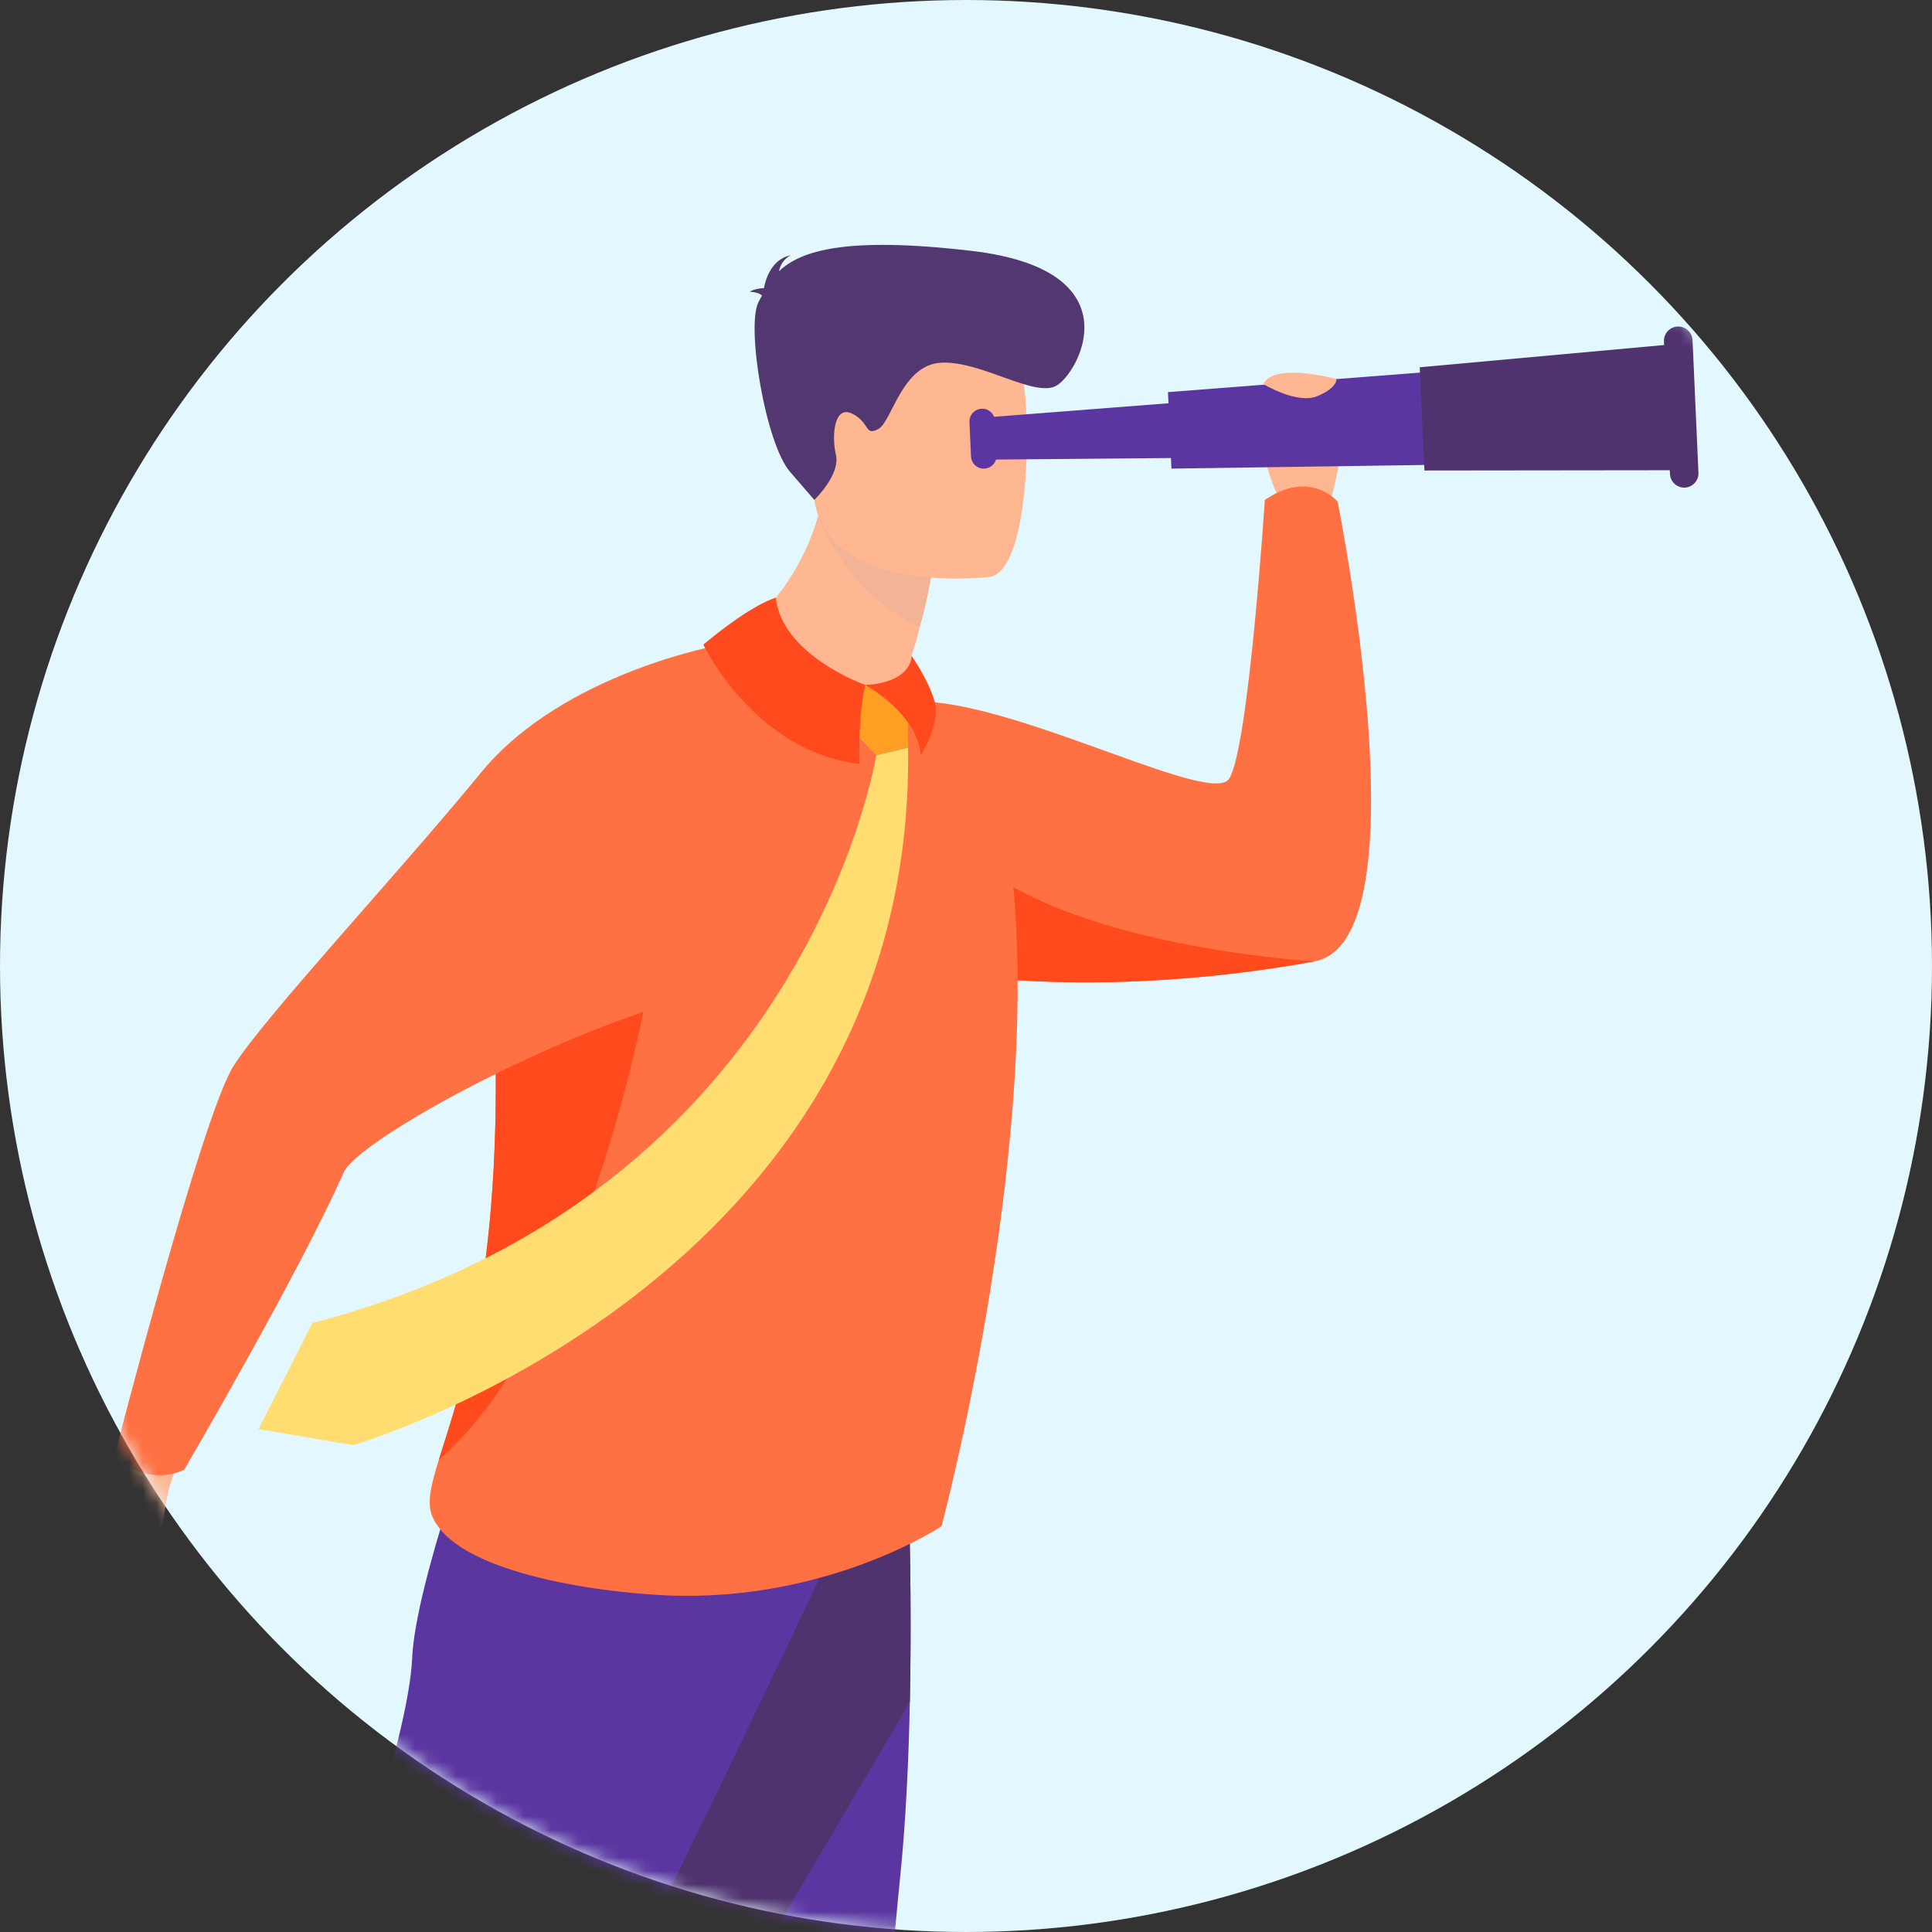 <?xml version="1.0" encoding="UTF-8"?>
<svg width="142px" height="142px" viewBox="0 0 142 142" version="1.1" xmlns="http://www.w3.org/2000/svg" xmlns:xlink="http://www.w3.org/1999/xlink">
    <rect x="0" y="0" width="142" height="142" fill="#333333" stroke="none"/>
    <title>next level</title>
    <defs>
        <circle id="path-1" cx="71" cy="71" r="71"></circle>
    </defs>
    <g id="Page-1" stroke="none" stroke-width="1" fill="none" fill-rule="evenodd">
        <g id="Desktop-HD-Copy-6" transform="translate(-1009, -1827)">
            <g id="cvbf" transform="translate(1009, 1827)">
                <mask id="mask-2" fill="white">
                    <use xlink:href="#path-1"></use>
                </mask>
                <use id="Mask" fill="#E3F8FE" xlink:href="#path-1"></use>
                <g mask="url(#mask-2)" fill-rule="nonzero" id="Path">
                    <g transform="translate(5, 18)">
                        <path d="M89.248,19.084 C89.248,19.084 86.294,13.834 89.248,12.766 C92.202,11.698 93.538,12.684 93.678,13.88 C93.818,15.076 92.552,19.788 92.552,19.788 L89.248,19.084 Z" fill="#FFB792"></path>
                        <path d="M91.614,52.658 C86.728,53.55 81.779,54.059 76.814,54.18 C73.013,54.27 69.21,54.099 65.432,53.668 C64.536,53.564 63.678,53.45 62.852,53.324 C54.132,52.002 49.316,49.656 49.316,49.656 C49.316,49.656 57.284,32.978 63.716,33.618 C71.266,34.37 84.062,41.148 85.334,39.246 C86.766,37.106 87.964,18.744 87.964,18.744 C91.312,16.45 93.312,18.868 93.312,18.868 C93.312,18.868 99.85,51.172 91.614,52.658 Z" fill="#FF7042"></path>
                        <path d="M91.614,52.658 C86.728,53.55 81.779,54.059 76.814,54.18 C73.013,54.27 69.21,54.099 65.432,53.668 C63.422,47.278 61.978,40.752 66.018,44.686 C73.14,51.626 91.614,52.658 91.614,52.658 Z" fill="#FF4A1E"></path>
                        <path d="M61.874,107.074 C61.786,111.41 61.576,115.874 61.168,119.9 C59.232,138.972 58.55,162.014 58.272,166.456 C57.79,174.168 56.272,186.488 56.272,186.488 C56.272,186.488 53.25,189.356 47.36,187.988 C47.36,187.988 42.48,170.242 41.39,151.558 C41.374,151.252 41.356,150.944 41.342,150.636 C41.214,148.166 41.082,145.34 40.942,142.296 C40.044,121.896 39.07,91.59 39.07,91.59 L61.576,86.304 C61.576,86.304 62.094,96.266 61.874,107.074 Z" fill="#5B36A1"></path>
                        <path d="M61.874,107.074 C56.17,116.914 45.296,135.046 40.942,142.296 C40.044,121.896 39.07,91.59 39.07,91.59 L61.576,86.304 C61.576,86.304 62.094,96.266 61.874,107.074 Z" fill="#4F326E"></path>
                        <path d="M4.884,88.01 C4.884,88.01 1.222,92.316 0.884,93.51 C0.546,94.704 -0.024,99 0.29,100.3 C0.604,101.6 3.04,96.7 3.924,96.172 C4.808,95.644 3.26,98.12 3.562,98.532 C3.864,98.944 5.614,97.09 6.296,96.462 C6.978,95.834 6.91,92.462 7.73,90.462 C8.55,88.462 4.884,88.01 4.884,88.01 Z" fill="#FFB792"></path>
                        <path d="M58.03,92.052 C58.03,92.052 36.96,137.132 25.748,156.912 C14.536,176.692 11.032,182.212 11.032,182.212 C11.032,182.212 4.608,179.682 4.032,177.958 C4.032,177.958 8.32,139.77 15.832,130.462 C20.076,125.202 25.06,109.416 25.292,103.896 C25.524,98.376 30.436,85.2 30.436,85.2 L58.03,92.052 Z" fill="#5B36A1"></path>
                        <path d="M64.2,94.178 C64.2,94.178 55.822,99.778 43.962,99.258 C38.762,99.032 28.436,97.556 26.762,93.418 C26.372,92.446 26.658,91.218 27.246,89.32 C28.768,84.4 32.318,75.032 31.246,54.258 C31.147,52.441 31.193,50.618 31.386,48.808 C32.502,38.576 38.366,32.518 44.034,30.538 C57.856,25.706 62.462,32.398 62.462,32.398 C62.462,32.398 68.572,37.24 69.494,47.34 C71.33,67.546 64.2,94.178 64.2,94.178 Z" fill="#FF7042"></path>
                        <path d="M48.08,29.376 C48.08,29.376 54.422,33.234 61.3,32.144 C61.3,32.144 62.66,31.798 61.992,30.2 C62.233,29.501 62.436,28.79 62.6,28.07 C62.931,26.929 63.198,25.771 63.4,24.6 L59.496,20.498 L55.788,16.572 C54.768,25.944 48.08,29.376 48.08,29.376 Z" fill="#FFB792"></path>
                        <path d="M55.2,20.126 C55.2,20.126 57.32,25.8 62.6,28.07 C63.2,25.87 63.6,23.562 63.6,23.562 L59.488,20.494 L55.2,20.126 Z" fill="#F3B396"></path>
                        <path d="M67.77,24.4 C67.77,24.4 55.664,25.914 54.814,18.474 C53.964,11.034 51.83,6.22 59.522,4.94 C67.214,3.66 69.044,6.34 69.942,8.74 C70.84,11.14 70.896,23.812 67.77,24.4 Z" fill="#FFB792"></path>
                        <path d="M51,3.728 C50.896,3.598 50.648,3.488 50.088,3.436 C50.415,3.267 50.778,3.18 51.146,3.182 C51.294,2.406 51.76,1.042 53.114,0.758 C52.662,1 52.345,1.435 52.254,1.94 C53.86,0.4 57.234,-0.634 66.426,0.442 C78.542,1.862 74.244,9.49 72.626,10.358 C71.008,11.226 67.154,8.534 64.214,8.656 C61.274,8.778 60.566,13 59.55,13.536 C58.534,14.072 58.962,13.066 57.64,12.408 C56.318,11.75 56.106,13.972 56.44,15.436 C56.774,16.9 54.852,18.744 54.852,18.744 L53.052,16.66 C51.268,14.578 49.83,6 50.748,4.2 L51,3.728 Z" fill="#533771"></path>
                        <polygon fill="#5B36A1" points="87.962 15.602 67.412 15.784 67.272 12.694 87.758 11.106"></polygon>
                        <polygon fill="#5B36A1" points="103.476 16.118 81.1 16.442 80.846 10.82 103.156 9.092"></polygon>
                        <polygon fill="#4F326E" points="118.564 16.56 99.696 16.582 99.35 8.994 118.142 7.284"></polygon>
                        <path d="M118.834,17.84 L118.834,17.84 C119.414,17.81 119.86,17.318 119.834,16.738 L119.4,7 C119.37,6.421 118.878,5.974 118.298,6 L118.298,6 C117.719,6.03 117.272,6.522 117.298,7.102 L117.742,16.85 C117.777,17.421 118.262,17.861 118.834,17.84 Z" fill="#4F326E"></path>
                        <path d="M67.348,16.444 L67.348,16.444 C66.831,16.468 66.392,16.067 66.368,15.55 L66.254,13.02 C66.243,12.772 66.33,12.529 66.498,12.346 C66.666,12.162 66.9,12.053 67.148,12.042 L67.148,12.042 C67.665,12.018 68.104,12.419 68.128,12.936 L68.242,15.466 C68.253,15.714 68.166,15.957 67.998,16.14 C67.83,16.324 67.596,16.433 67.348,16.444 L67.348,16.444 Z" fill="#5B36A1"></path>
                        <path d="M27.242,89.32 C28.764,84.4 32.314,75.032 31.242,54.258 C31.143,52.441 31.189,50.618 31.382,48.808 L31.382,48.808 C35.93,48.408 42.882,53.334 42.882,53.334 C42.882,53.334 38.6,79.44 27.242,89.32 Z" fill="#FF4A1E"></path>
                        <path d="M48.08,29.376 C48.08,29.376 36.416,31.376 30.332,38.808 C24.248,46.24 14.464,56.706 12.15,60.372 C9.836,64.038 3.414,89 3.414,89 C3.414,89 3.838,89.8 5.614,90.27 C6.587,90.544 7.626,90.457 8.54,90.024 C8.54,90.024 17.048,75.46 20.252,68.184 C21.582,65.162 44.594,53.184 53.252,54.432 C56.638,54.912 48.08,29.376 48.08,29.376 Z" fill="#FF7042"></path>
                        <path d="M87.84,10.22 C87.84,10.22 90.35,11.754 91.85,11.106 C93.35,10.458 93.218,9.862 93.218,9.862 C93.218,9.862 88.684,8.6 87.84,10.22 Z" fill="#FFB792"></path>
                        <path d="M59.4,37.512 C59.4,37.512 54.278,69.828 17.962,79.236 L14,87.042 L20.95,88.218 C20.95,88.218 62.302,76.24 61.744,36.94 L59.4,37.512 Z" fill="#FFDD71"></path>
                        <polygon fill="#FF9F23" points="58.604 32.354 56.928 32.518 56.928 34.944 59.398 37.512 61.746 36.942 61.746 33.574 60.058 32.354"></polygon>
                        <path d="M52.026,25.928 C52.026,25.928 50.404,26.294 46.694,29.376 C46.694,29.376 50.382,37.208 58.166,38.146 C58.166,38.146 58.042,34.512 58.604,32.346 C58.6,32.354 52.434,30.146 52.026,25.928 Z" fill="#FF4A1E"></path>
                        <path d="M58.6,32.354 C58.6,32.354 62.4,34.37 62.68,37.512 C62.68,37.512 64.132,35.212 63.71,33.62 C63.288,32.028 62,30.2 62,30.2 C62,30.2 62.12,32.12 58.6,32.354 Z" fill="#FF4A1E"></path>
                    </g>
                </g>
            </g>
        </g>
    </g>
</svg>